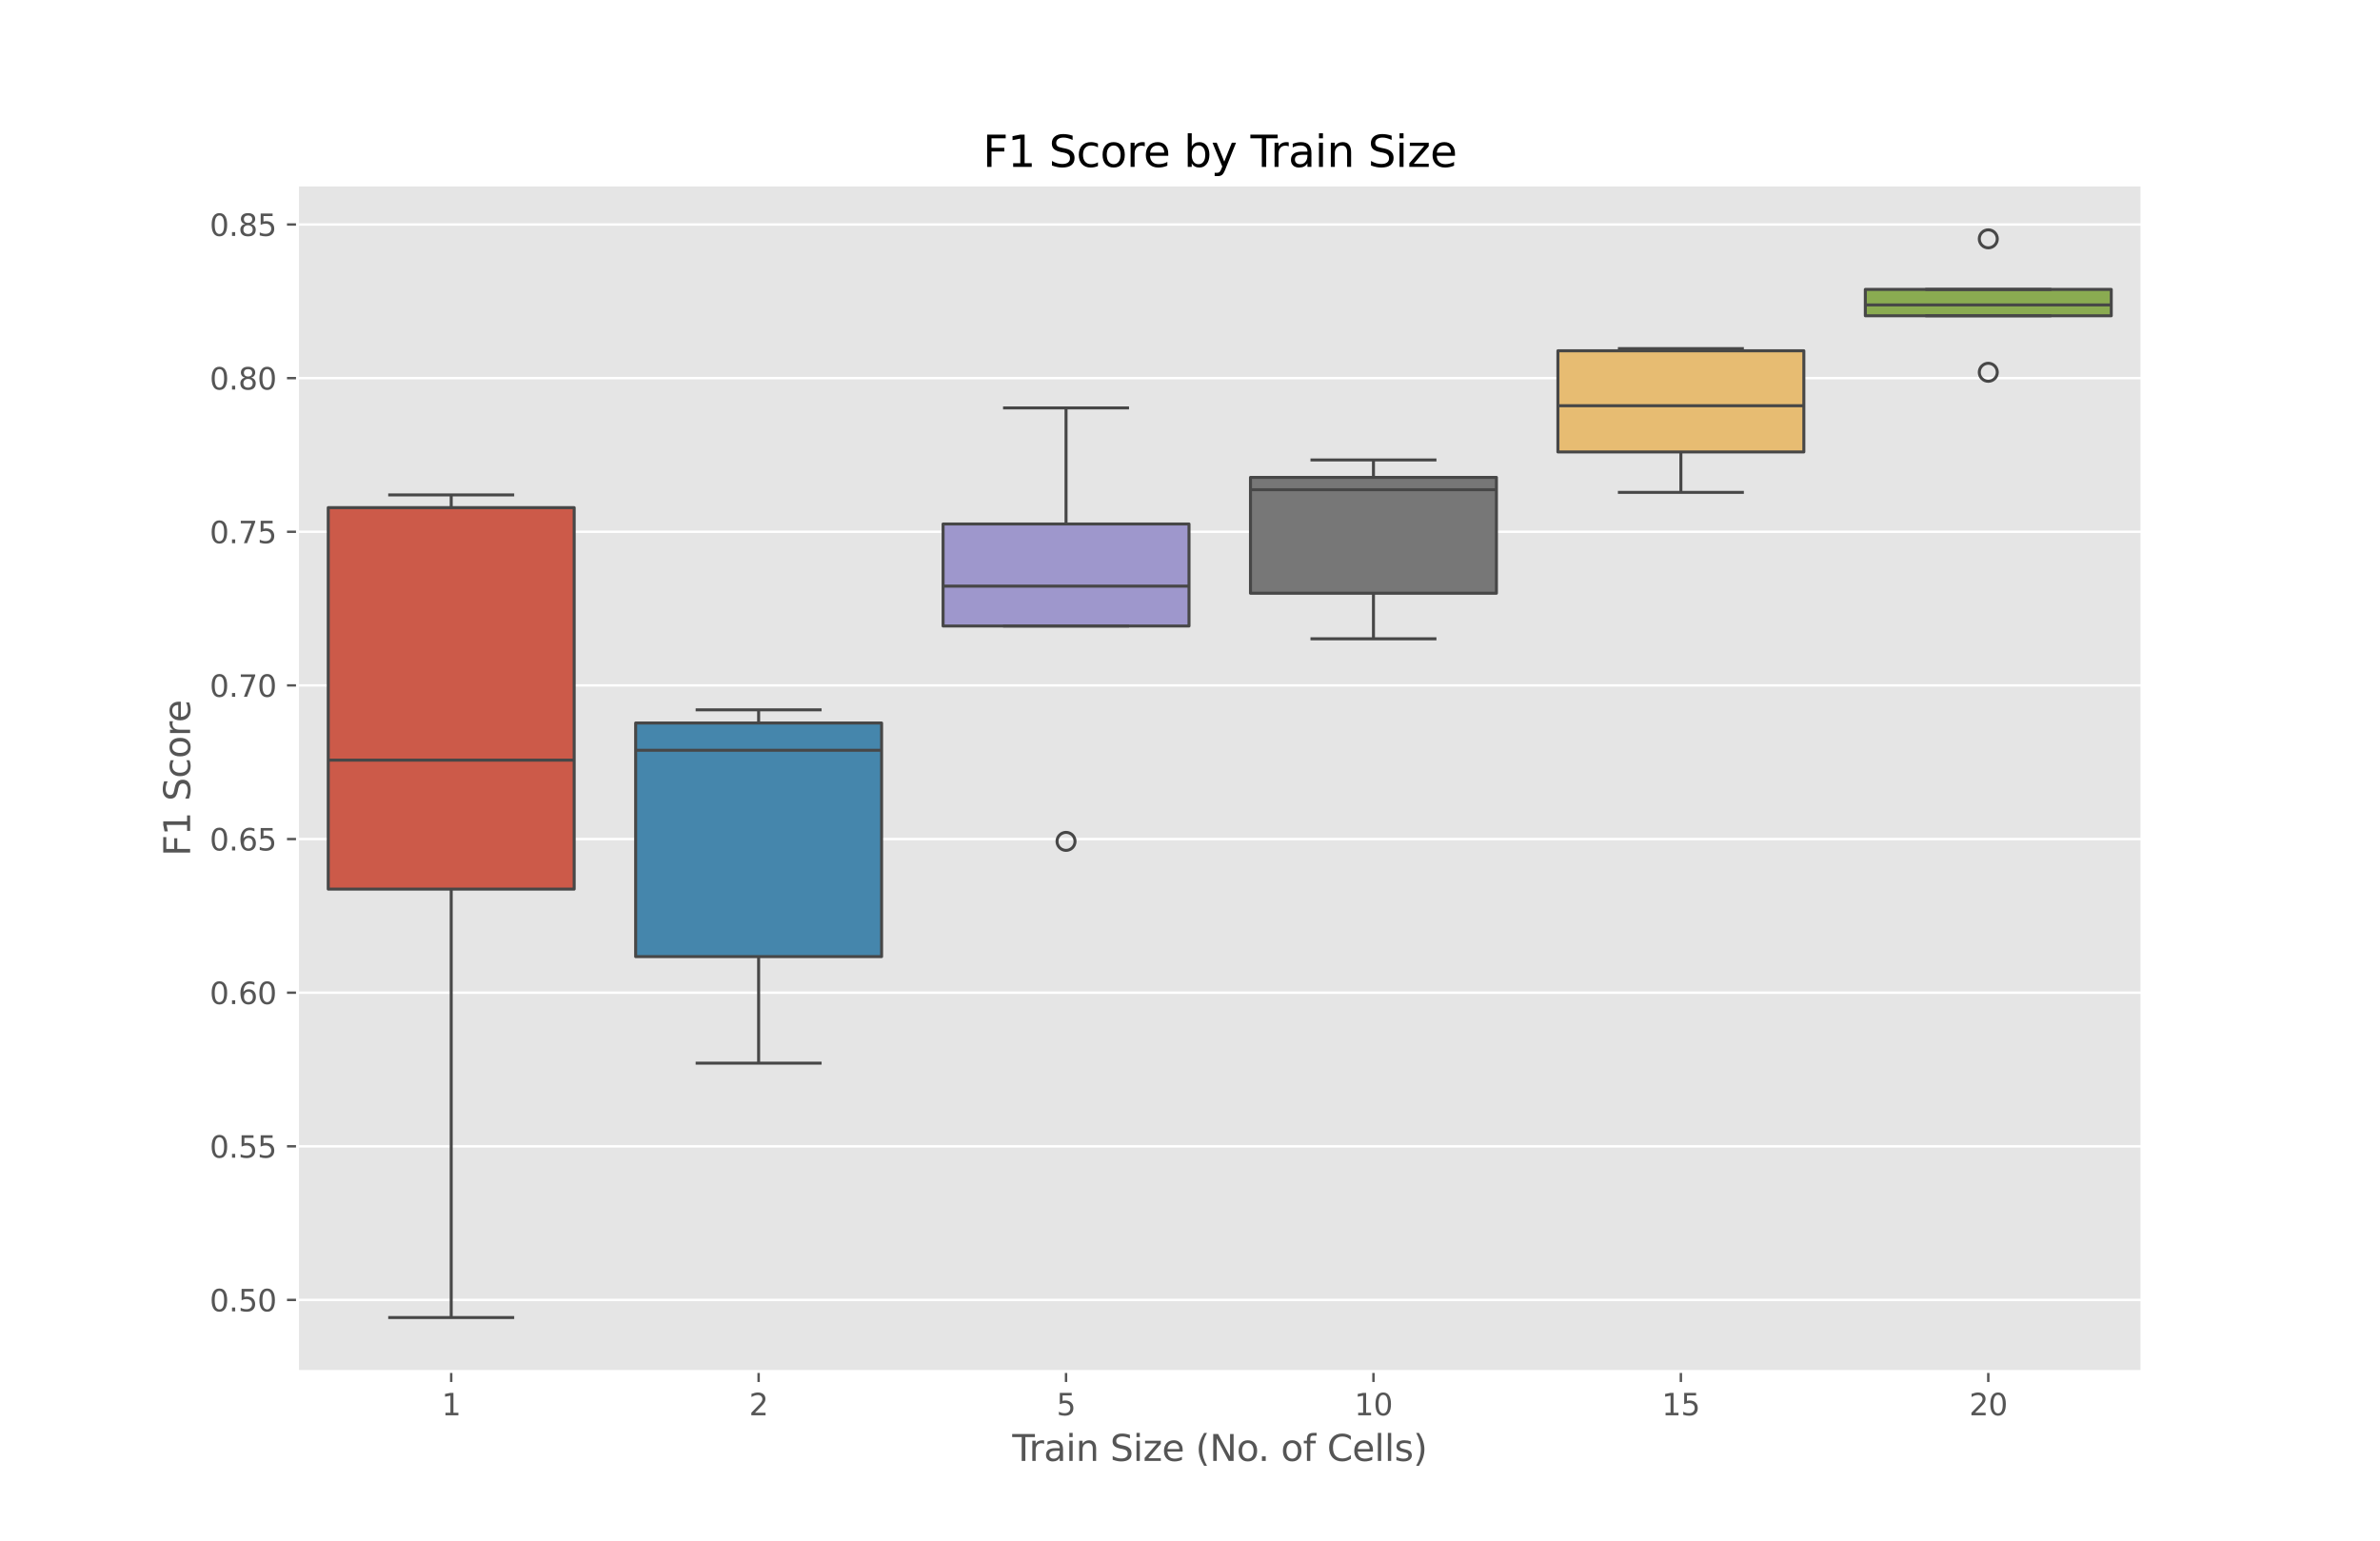 <?xml version="1.0" encoding="utf-8" standalone="no"?>
<!DOCTYPE svg PUBLIC "-//W3C//DTD SVG 1.1//EN"
  "http://www.w3.org/Graphics/SVG/1.1/DTD/svg11.dtd">
<svg xmlns:xlink="http://www.w3.org/1999/xlink" width="792.72pt" height="513.36pt" viewBox="0 0 792.72 513.36" xmlns="http://www.w3.org/2000/svg" version="1.1">
 <defs>
  <style type="text/css">*{stroke-linejoin: round; stroke-linecap: butt}</style>
 </defs>
 <g id="figure_1">
  <g id="patch_1">
   <path d="M 0 513.36 
L 792.72 513.36 
L 792.72 0 
L 0 0 
z
" style="fill: #ffffff"/>
  </g>
  <g id="axes_1">
   <g id="patch_2">
    <path d="M 99.09 456.89 
L 713.448 456.89 
L 713.448 61.603 
L 99.09 61.603 
z
" style="fill: #e5e5e5"/>
   </g>
   <g id="matplotlib.axis_1">
    <g id="xtick_1">
     <g id="line2d_1">
      <defs>
       <path id="m10131adc31" d="M 0 0 
L 0 3.5 
" style="stroke: #555555; stroke-width: 0.8"/>
      </defs>
      <g>
       <use xlink:href="#m10131adc31" x="150.286" y="456.89" style="fill: #555555; stroke: #555555; stroke-width: 0.8"/>
      </g>
     </g>
     <g id="text_1">
      <!-- 1 -->
      <g style="fill: #555555" transform="translate(147.105 471.489) scale(0.1 -0.1)">
       <defs>
        <path id="DejaVuSans-31" d="M 794 531 
L 1825 531 
L 1825 4091 
L 703 3866 
L 703 4441 
L 1819 4666 
L 2450 4666 
L 2450 531 
L 3481 531 
L 3481 0 
L 794 0 
L 794 531 
z
" transform="scale(0.016)"/>
       </defs>
       <use xlink:href="#DejaVuSans-31"/>
      </g>
     </g>
    </g>
    <g id="xtick_2">
     <g id="line2d_2">
      <g>
       <use xlink:href="#m10131adc31" x="252.679" y="456.89" style="fill: #555555; stroke: #555555; stroke-width: 0.8"/>
      </g>
     </g>
     <g id="text_2">
      <!-- 2 -->
      <g style="fill: #555555" transform="translate(249.498 471.489) scale(0.1 -0.1)">
       <defs>
        <path id="DejaVuSans-32" d="M 1228 531 
L 3431 531 
L 3431 0 
L 469 0 
L 469 531 
Q 828 903 1448 1529 
Q 2069 2156 2228 2338 
Q 2531 2678 2651 2914 
Q 2772 3150 2772 3378 
Q 2772 3750 2511 3984 
Q 2250 4219 1831 4219 
Q 1534 4219 1204 4116 
Q 875 4013 500 3803 
L 500 4441 
Q 881 4594 1212 4672 
Q 1544 4750 1819 4750 
Q 2544 4750 2975 4387 
Q 3406 4025 3406 3419 
Q 3406 3131 3298 2873 
Q 3191 2616 2906 2266 
Q 2828 2175 2409 1742 
Q 1991 1309 1228 531 
z
" transform="scale(0.016)"/>
       </defs>
       <use xlink:href="#DejaVuSans-32"/>
      </g>
     </g>
    </g>
    <g id="xtick_3">
     <g id="line2d_3">
      <g>
       <use xlink:href="#m10131adc31" x="355.072" y="456.89" style="fill: #555555; stroke: #555555; stroke-width: 0.8"/>
      </g>
     </g>
     <g id="text_3">
      <!-- 5 -->
      <g style="fill: #555555" transform="translate(351.891 471.489) scale(0.1 -0.1)">
       <defs>
        <path id="DejaVuSans-35" d="M 691 4666 
L 3169 4666 
L 3169 4134 
L 1269 4134 
L 1269 2991 
Q 1406 3038 1543 3061 
Q 1681 3084 1819 3084 
Q 2600 3084 3056 2656 
Q 3513 2228 3513 1497 
Q 3513 744 3044 326 
Q 2575 -91 1722 -91 
Q 1428 -91 1123 -41 
Q 819 9 494 109 
L 494 744 
Q 775 591 1075 516 
Q 1375 441 1709 441 
Q 2250 441 2565 725 
Q 2881 1009 2881 1497 
Q 2881 1984 2565 2268 
Q 2250 2553 1709 2553 
Q 1456 2553 1204 2497 
Q 953 2441 691 2322 
L 691 4666 
z
" transform="scale(0.016)"/>
       </defs>
       <use xlink:href="#DejaVuSans-35"/>
      </g>
     </g>
    </g>
    <g id="xtick_4">
     <g id="line2d_4">
      <g>
       <use xlink:href="#m10131adc31" x="457.466" y="456.89" style="fill: #555555; stroke: #555555; stroke-width: 0.8"/>
      </g>
     </g>
     <g id="text_4">
      <!-- 10 -->
      <g style="fill: #555555" transform="translate(451.103 471.489) scale(0.1 -0.1)">
       <defs>
        <path id="DejaVuSans-30" d="M 2034 4250 
Q 1547 4250 1301 3770 
Q 1056 3291 1056 2328 
Q 1056 1369 1301 889 
Q 1547 409 2034 409 
Q 2525 409 2770 889 
Q 3016 1369 3016 2328 
Q 3016 3291 2770 3770 
Q 2525 4250 2034 4250 
z
M 2034 4750 
Q 2819 4750 3233 4129 
Q 3647 3509 3647 2328 
Q 3647 1150 3233 529 
Q 2819 -91 2034 -91 
Q 1250 -91 836 529 
Q 422 1150 422 2328 
Q 422 3509 836 4129 
Q 1250 4750 2034 4750 
z
" transform="scale(0.016)"/>
       </defs>
       <use xlink:href="#DejaVuSans-31"/>
       <use xlink:href="#DejaVuSans-30" x="63.623"/>
      </g>
     </g>
    </g>
    <g id="xtick_5">
     <g id="line2d_5">
      <g>
       <use xlink:href="#m10131adc31" x="559.859" y="456.89" style="fill: #555555; stroke: #555555; stroke-width: 0.8"/>
      </g>
     </g>
     <g id="text_5">
      <!-- 15 -->
      <g style="fill: #555555" transform="translate(553.496 471.489) scale(0.1 -0.1)">
       <use xlink:href="#DejaVuSans-31"/>
       <use xlink:href="#DejaVuSans-35" x="63.623"/>
      </g>
     </g>
    </g>
    <g id="xtick_6">
     <g id="line2d_6">
      <g>
       <use xlink:href="#m10131adc31" x="662.251" y="456.89" style="fill: #555555; stroke: #555555; stroke-width: 0.8"/>
      </g>
     </g>
     <g id="text_6">
      <!-- 20 -->
      <g style="fill: #555555" transform="translate(655.889 471.489) scale(0.1 -0.1)">
       <use xlink:href="#DejaVuSans-32"/>
       <use xlink:href="#DejaVuSans-30" x="63.623"/>
      </g>
     </g>
    </g>
    <g id="text_7">
     <!-- Train Size (No. of Cells) -->
     <g style="fill: #555555" transform="translate(337.164 486.687) scale(0.12 -0.12)">
      <defs>
       <path id="DejaVuSans-54" d="M -19 4666 
L 3928 4666 
L 3928 4134 
L 2272 4134 
L 2272 0 
L 1638 0 
L 1638 4134 
L -19 4134 
L -19 4666 
z
" transform="scale(0.016)"/>
       <path id="DejaVuSans-72" d="M 2631 2963 
Q 2534 3019 2420 3045 
Q 2306 3072 2169 3072 
Q 1681 3072 1420 2755 
Q 1159 2438 1159 1844 
L 1159 0 
L 581 0 
L 581 3500 
L 1159 3500 
L 1159 2956 
Q 1341 3275 1631 3429 
Q 1922 3584 2338 3584 
Q 2397 3584 2469 3576 
Q 2541 3569 2628 3553 
L 2631 2963 
z
" transform="scale(0.016)"/>
       <path id="DejaVuSans-61" d="M 2194 1759 
Q 1497 1759 1228 1600 
Q 959 1441 959 1056 
Q 959 750 1161 570 
Q 1363 391 1709 391 
Q 2188 391 2477 730 
Q 2766 1069 2766 1631 
L 2766 1759 
L 2194 1759 
z
M 3341 1997 
L 3341 0 
L 2766 0 
L 2766 531 
Q 2569 213 2275 61 
Q 1981 -91 1556 -91 
Q 1019 -91 701 211 
Q 384 513 384 1019 
Q 384 1609 779 1909 
Q 1175 2209 1959 2209 
L 2766 2209 
L 2766 2266 
Q 2766 2663 2505 2880 
Q 2244 3097 1772 3097 
Q 1472 3097 1187 3025 
Q 903 2953 641 2809 
L 641 3341 
Q 956 3463 1253 3523 
Q 1550 3584 1831 3584 
Q 2591 3584 2966 3190 
Q 3341 2797 3341 1997 
z
" transform="scale(0.016)"/>
       <path id="DejaVuSans-69" d="M 603 3500 
L 1178 3500 
L 1178 0 
L 603 0 
L 603 3500 
z
M 603 4863 
L 1178 4863 
L 1178 4134 
L 603 4134 
L 603 4863 
z
" transform="scale(0.016)"/>
       <path id="DejaVuSans-6e" d="M 3513 2113 
L 3513 0 
L 2938 0 
L 2938 2094 
Q 2938 2591 2744 2837 
Q 2550 3084 2163 3084 
Q 1697 3084 1428 2787 
Q 1159 2491 1159 1978 
L 1159 0 
L 581 0 
L 581 3500 
L 1159 3500 
L 1159 2956 
Q 1366 3272 1645 3428 
Q 1925 3584 2291 3584 
Q 2894 3584 3203 3211 
Q 3513 2838 3513 2113 
z
" transform="scale(0.016)"/>
       <path id="DejaVuSans-20" transform="scale(0.016)"/>
       <path id="DejaVuSans-53" d="M 3425 4513 
L 3425 3897 
Q 3066 4069 2747 4153 
Q 2428 4238 2131 4238 
Q 1616 4238 1336 4038 
Q 1056 3838 1056 3469 
Q 1056 3159 1242 3001 
Q 1428 2844 1947 2747 
L 2328 2669 
Q 3034 2534 3370 2195 
Q 3706 1856 3706 1288 
Q 3706 609 3251 259 
Q 2797 -91 1919 -91 
Q 1588 -91 1214 -16 
Q 841 59 441 206 
L 441 856 
Q 825 641 1194 531 
Q 1563 422 1919 422 
Q 2459 422 2753 634 
Q 3047 847 3047 1241 
Q 3047 1584 2836 1778 
Q 2625 1972 2144 2069 
L 1759 2144 
Q 1053 2284 737 2584 
Q 422 2884 422 3419 
Q 422 4038 858 4394 
Q 1294 4750 2059 4750 
Q 2388 4750 2728 4690 
Q 3069 4631 3425 4513 
z
" transform="scale(0.016)"/>
       <path id="DejaVuSans-7a" d="M 353 3500 
L 3084 3500 
L 3084 2975 
L 922 459 
L 3084 459 
L 3084 0 
L 275 0 
L 275 525 
L 2438 3041 
L 353 3041 
L 353 3500 
z
" transform="scale(0.016)"/>
       <path id="DejaVuSans-65" d="M 3597 1894 
L 3597 1613 
L 953 1613 
Q 991 1019 1311 708 
Q 1631 397 2203 397 
Q 2534 397 2845 478 
Q 3156 559 3463 722 
L 3463 178 
Q 3153 47 2828 -22 
Q 2503 -91 2169 -91 
Q 1331 -91 842 396 
Q 353 884 353 1716 
Q 353 2575 817 3079 
Q 1281 3584 2069 3584 
Q 2775 3584 3186 3129 
Q 3597 2675 3597 1894 
z
M 3022 2063 
Q 3016 2534 2758 2815 
Q 2500 3097 2075 3097 
Q 1594 3097 1305 2825 
Q 1016 2553 972 2059 
L 3022 2063 
z
" transform="scale(0.016)"/>
       <path id="DejaVuSans-28" d="M 1984 4856 
Q 1566 4138 1362 3434 
Q 1159 2731 1159 2009 
Q 1159 1288 1364 580 
Q 1569 -128 1984 -844 
L 1484 -844 
Q 1016 -109 783 600 
Q 550 1309 550 2009 
Q 550 2706 781 3412 
Q 1013 4119 1484 4856 
L 1984 4856 
z
" transform="scale(0.016)"/>
       <path id="DejaVuSans-4e" d="M 628 4666 
L 1478 4666 
L 3547 763 
L 3547 4666 
L 4159 4666 
L 4159 0 
L 3309 0 
L 1241 3903 
L 1241 0 
L 628 0 
L 628 4666 
z
" transform="scale(0.016)"/>
       <path id="DejaVuSans-6f" d="M 1959 3097 
Q 1497 3097 1228 2736 
Q 959 2375 959 1747 
Q 959 1119 1226 758 
Q 1494 397 1959 397 
Q 2419 397 2687 759 
Q 2956 1122 2956 1747 
Q 2956 2369 2687 2733 
Q 2419 3097 1959 3097 
z
M 1959 3584 
Q 2709 3584 3137 3096 
Q 3566 2609 3566 1747 
Q 3566 888 3137 398 
Q 2709 -91 1959 -91 
Q 1206 -91 779 398 
Q 353 888 353 1747 
Q 353 2609 779 3096 
Q 1206 3584 1959 3584 
z
" transform="scale(0.016)"/>
       <path id="DejaVuSans-2e" d="M 684 794 
L 1344 794 
L 1344 0 
L 684 0 
L 684 794 
z
" transform="scale(0.016)"/>
       <path id="DejaVuSans-66" d="M 2375 4863 
L 2375 4384 
L 1825 4384 
Q 1516 4384 1395 4259 
Q 1275 4134 1275 3809 
L 1275 3500 
L 2222 3500 
L 2222 3053 
L 1275 3053 
L 1275 0 
L 697 0 
L 697 3053 
L 147 3053 
L 147 3500 
L 697 3500 
L 697 3744 
Q 697 4328 969 4595 
Q 1241 4863 1831 4863 
L 2375 4863 
z
" transform="scale(0.016)"/>
       <path id="DejaVuSans-43" d="M 4122 4306 
L 4122 3641 
Q 3803 3938 3442 4084 
Q 3081 4231 2675 4231 
Q 1875 4231 1450 3742 
Q 1025 3253 1025 2328 
Q 1025 1406 1450 917 
Q 1875 428 2675 428 
Q 3081 428 3442 575 
Q 3803 722 4122 1019 
L 4122 359 
Q 3791 134 3420 21 
Q 3050 -91 2638 -91 
Q 1578 -91 968 557 
Q 359 1206 359 2328 
Q 359 3453 968 4101 
Q 1578 4750 2638 4750 
Q 3056 4750 3426 4639 
Q 3797 4528 4122 4306 
z
" transform="scale(0.016)"/>
       <path id="DejaVuSans-6c" d="M 603 4863 
L 1178 4863 
L 1178 0 
L 603 0 
L 603 4863 
z
" transform="scale(0.016)"/>
       <path id="DejaVuSans-73" d="M 2834 3397 
L 2834 2853 
Q 2591 2978 2328 3040 
Q 2066 3103 1784 3103 
Q 1356 3103 1142 2972 
Q 928 2841 928 2578 
Q 928 2378 1081 2264 
Q 1234 2150 1697 2047 
L 1894 2003 
Q 2506 1872 2764 1633 
Q 3022 1394 3022 966 
Q 3022 478 2636 193 
Q 2250 -91 1575 -91 
Q 1294 -91 989 -36 
Q 684 19 347 128 
L 347 722 
Q 666 556 975 473 
Q 1284 391 1588 391 
Q 1994 391 2212 530 
Q 2431 669 2431 922 
Q 2431 1156 2273 1281 
Q 2116 1406 1581 1522 
L 1381 1569 
Q 847 1681 609 1914 
Q 372 2147 372 2553 
Q 372 3047 722 3315 
Q 1072 3584 1716 3584 
Q 2034 3584 2315 3537 
Q 2597 3491 2834 3397 
z
" transform="scale(0.016)"/>
       <path id="DejaVuSans-29" d="M 513 4856 
L 1013 4856 
Q 1481 4119 1714 3412 
Q 1947 2706 1947 2009 
Q 1947 1309 1714 600 
Q 1481 -109 1013 -844 
L 513 -844 
Q 928 -128 1133 580 
Q 1338 1288 1338 2009 
Q 1338 2731 1133 3434 
Q 928 4138 513 4856 
z
" transform="scale(0.016)"/>
      </defs>
      <use xlink:href="#DejaVuSans-54"/>
      <use xlink:href="#DejaVuSans-72" x="46.334"/>
      <use xlink:href="#DejaVuSans-61" x="87.447"/>
      <use xlink:href="#DejaVuSans-69" x="148.727"/>
      <use xlink:href="#DejaVuSans-6e" x="176.51"/>
      <use xlink:href="#DejaVuSans-20" x="239.889"/>
      <use xlink:href="#DejaVuSans-53" x="271.676"/>
      <use xlink:href="#DejaVuSans-69" x="335.152"/>
      <use xlink:href="#DejaVuSans-7a" x="362.936"/>
      <use xlink:href="#DejaVuSans-65" x="415.426"/>
      <use xlink:href="#DejaVuSans-20" x="476.949"/>
      <use xlink:href="#DejaVuSans-28" x="508.736"/>
      <use xlink:href="#DejaVuSans-4e" x="547.75"/>
      <use xlink:href="#DejaVuSans-6f" x="622.555"/>
      <use xlink:href="#DejaVuSans-2e" x="681.986"/>
      <use xlink:href="#DejaVuSans-20" x="713.773"/>
      <use xlink:href="#DejaVuSans-6f" x="745.561"/>
      <use xlink:href="#DejaVuSans-66" x="806.742"/>
      <use xlink:href="#DejaVuSans-20" x="841.947"/>
      <use xlink:href="#DejaVuSans-43" x="873.734"/>
      <use xlink:href="#DejaVuSans-65" x="943.559"/>
      <use xlink:href="#DejaVuSans-6c" x="1005.082"/>
      <use xlink:href="#DejaVuSans-6c" x="1032.865"/>
      <use xlink:href="#DejaVuSans-73" x="1060.648"/>
      <use xlink:href="#DejaVuSans-29" x="1112.748"/>
     </g>
    </g>
   </g>
   <g id="matplotlib.axis_2">
    <g id="ytick_1">
     <g id="line2d_7">
      <path d="M 99.09 433.054 
L 713.448 433.054 
" clip-path="url(#pf75fd36580)" style="fill: none; stroke: #ffffff; stroke-width: 0.8; stroke-linecap: square"/>
     </g>
     <g id="line2d_8">
      <defs>
       <path id="m8585eec91d" d="M 0 0 
L -3.5 0 
" style="stroke: #555555; stroke-width: 0.8"/>
      </defs>
      <g>
       <use xlink:href="#m8585eec91d" x="99.09" y="433.054" style="fill: #555555; stroke: #555555; stroke-width: 0.8"/>
      </g>
     </g>
     <g id="text_8">
      <!-- 0.50 -->
      <g style="fill: #555555" transform="translate(69.824 436.853) scale(0.1 -0.1)">
       <use xlink:href="#DejaVuSans-30"/>
       <use xlink:href="#DejaVuSans-2e" x="63.623"/>
       <use xlink:href="#DejaVuSans-35" x="95.41"/>
       <use xlink:href="#DejaVuSans-30" x="159.033"/>
      </g>
     </g>
    </g>
    <g id="ytick_2">
     <g id="line2d_9">
      <path d="M 99.09 381.875 
L 713.448 381.875 
" clip-path="url(#pf75fd36580)" style="fill: none; stroke: #ffffff; stroke-width: 0.8; stroke-linecap: square"/>
     </g>
     <g id="line2d_10">
      <g>
       <use xlink:href="#m8585eec91d" x="99.09" y="381.875" style="fill: #555555; stroke: #555555; stroke-width: 0.8"/>
      </g>
     </g>
     <g id="text_9">
      <!-- 0.55 -->
      <g style="fill: #555555" transform="translate(69.824 385.674) scale(0.1 -0.1)">
       <use xlink:href="#DejaVuSans-30"/>
       <use xlink:href="#DejaVuSans-2e" x="63.623"/>
       <use xlink:href="#DejaVuSans-35" x="95.41"/>
       <use xlink:href="#DejaVuSans-35" x="159.033"/>
      </g>
     </g>
    </g>
    <g id="ytick_3">
     <g id="line2d_11">
      <path d="M 99.09 330.695 
L 713.448 330.695 
" clip-path="url(#pf75fd36580)" style="fill: none; stroke: #ffffff; stroke-width: 0.8; stroke-linecap: square"/>
     </g>
     <g id="line2d_12">
      <g>
       <use xlink:href="#m8585eec91d" x="99.09" y="330.695" style="fill: #555555; stroke: #555555; stroke-width: 0.8"/>
      </g>
     </g>
     <g id="text_10">
      <!-- 0.60 -->
      <g style="fill: #555555" transform="translate(69.824 334.494) scale(0.1 -0.1)">
       <defs>
        <path id="DejaVuSans-36" d="M 2113 2584 
Q 1688 2584 1439 2293 
Q 1191 2003 1191 1497 
Q 1191 994 1439 701 
Q 1688 409 2113 409 
Q 2538 409 2786 701 
Q 3034 994 3034 1497 
Q 3034 2003 2786 2293 
Q 2538 2584 2113 2584 
z
M 3366 4563 
L 3366 3988 
Q 3128 4100 2886 4159 
Q 2644 4219 2406 4219 
Q 1781 4219 1451 3797 
Q 1122 3375 1075 2522 
Q 1259 2794 1537 2939 
Q 1816 3084 2150 3084 
Q 2853 3084 3261 2657 
Q 3669 2231 3669 1497 
Q 3669 778 3244 343 
Q 2819 -91 2113 -91 
Q 1303 -91 875 529 
Q 447 1150 447 2328 
Q 447 3434 972 4092 
Q 1497 4750 2381 4750 
Q 2619 4750 2861 4703 
Q 3103 4656 3366 4563 
z
" transform="scale(0.016)"/>
       </defs>
       <use xlink:href="#DejaVuSans-30"/>
       <use xlink:href="#DejaVuSans-2e" x="63.623"/>
       <use xlink:href="#DejaVuSans-36" x="95.41"/>
       <use xlink:href="#DejaVuSans-30" x="159.033"/>
      </g>
     </g>
    </g>
    <g id="ytick_4">
     <g id="line2d_13">
      <path d="M 99.09 279.516 
L 713.448 279.516 
" clip-path="url(#pf75fd36580)" style="fill: none; stroke: #ffffff; stroke-width: 0.8; stroke-linecap: square"/>
     </g>
     <g id="line2d_14">
      <g>
       <use xlink:href="#m8585eec91d" x="99.09" y="279.516" style="fill: #555555; stroke: #555555; stroke-width: 0.8"/>
      </g>
     </g>
     <g id="text_11">
      <!-- 0.65 -->
      <g style="fill: #555555" transform="translate(69.824 283.315) scale(0.1 -0.1)">
       <use xlink:href="#DejaVuSans-30"/>
       <use xlink:href="#DejaVuSans-2e" x="63.623"/>
       <use xlink:href="#DejaVuSans-36" x="95.41"/>
       <use xlink:href="#DejaVuSans-35" x="159.033"/>
      </g>
     </g>
    </g>
    <g id="ytick_5">
     <g id="line2d_15">
      <path d="M 99.09 228.336 
L 713.448 228.336 
" clip-path="url(#pf75fd36580)" style="fill: none; stroke: #ffffff; stroke-width: 0.8; stroke-linecap: square"/>
     </g>
     <g id="line2d_16">
      <g>
       <use xlink:href="#m8585eec91d" x="99.09" y="228.336" style="fill: #555555; stroke: #555555; stroke-width: 0.8"/>
      </g>
     </g>
     <g id="text_12">
      <!-- 0.70 -->
      <g style="fill: #555555" transform="translate(69.824 232.135) scale(0.1 -0.1)">
       <defs>
        <path id="DejaVuSans-37" d="M 525 4666 
L 3525 4666 
L 3525 4397 
L 1831 0 
L 1172 0 
L 2766 4134 
L 525 4134 
L 525 4666 
z
" transform="scale(0.016)"/>
       </defs>
       <use xlink:href="#DejaVuSans-30"/>
       <use xlink:href="#DejaVuSans-2e" x="63.623"/>
       <use xlink:href="#DejaVuSans-37" x="95.41"/>
       <use xlink:href="#DejaVuSans-30" x="159.033"/>
      </g>
     </g>
    </g>
    <g id="ytick_6">
     <g id="line2d_17">
      <path d="M 99.09 177.156 
L 713.448 177.156 
" clip-path="url(#pf75fd36580)" style="fill: none; stroke: #ffffff; stroke-width: 0.8; stroke-linecap: square"/>
     </g>
     <g id="line2d_18">
      <g>
       <use xlink:href="#m8585eec91d" x="99.09" y="177.156" style="fill: #555555; stroke: #555555; stroke-width: 0.8"/>
      </g>
     </g>
     <g id="text_13">
      <!-- 0.75 -->
      <g style="fill: #555555" transform="translate(69.824 180.956) scale(0.1 -0.1)">
       <use xlink:href="#DejaVuSans-30"/>
       <use xlink:href="#DejaVuSans-2e" x="63.623"/>
       <use xlink:href="#DejaVuSans-37" x="95.41"/>
       <use xlink:href="#DejaVuSans-35" x="159.033"/>
      </g>
     </g>
    </g>
    <g id="ytick_7">
     <g id="line2d_19">
      <path d="M 99.09 125.977 
L 713.448 125.977 
" clip-path="url(#pf75fd36580)" style="fill: none; stroke: #ffffff; stroke-width: 0.8; stroke-linecap: square"/>
     </g>
     <g id="line2d_20">
      <g>
       <use xlink:href="#m8585eec91d" x="99.09" y="125.977" style="fill: #555555; stroke: #555555; stroke-width: 0.8"/>
      </g>
     </g>
     <g id="text_14">
      <!-- 0.80 -->
      <g style="fill: #555555" transform="translate(69.824 129.776) scale(0.1 -0.1)">
       <defs>
        <path id="DejaVuSans-38" d="M 2034 2216 
Q 1584 2216 1326 1975 
Q 1069 1734 1069 1313 
Q 1069 891 1326 650 
Q 1584 409 2034 409 
Q 2484 409 2743 651 
Q 3003 894 3003 1313 
Q 3003 1734 2745 1975 
Q 2488 2216 2034 2216 
z
M 1403 2484 
Q 997 2584 770 2862 
Q 544 3141 544 3541 
Q 544 4100 942 4425 
Q 1341 4750 2034 4750 
Q 2731 4750 3128 4425 
Q 3525 4100 3525 3541 
Q 3525 3141 3298 2862 
Q 3072 2584 2669 2484 
Q 3125 2378 3379 2068 
Q 3634 1759 3634 1313 
Q 3634 634 3220 271 
Q 2806 -91 2034 -91 
Q 1263 -91 848 271 
Q 434 634 434 1313 
Q 434 1759 690 2068 
Q 947 2378 1403 2484 
z
M 1172 3481 
Q 1172 3119 1398 2916 
Q 1625 2713 2034 2713 
Q 2441 2713 2670 2916 
Q 2900 3119 2900 3481 
Q 2900 3844 2670 4047 
Q 2441 4250 2034 4250 
Q 1625 4250 1398 4047 
Q 1172 3844 1172 3481 
z
" transform="scale(0.016)"/>
       </defs>
       <use xlink:href="#DejaVuSans-30"/>
       <use xlink:href="#DejaVuSans-2e" x="63.623"/>
       <use xlink:href="#DejaVuSans-38" x="95.41"/>
       <use xlink:href="#DejaVuSans-30" x="159.033"/>
      </g>
     </g>
    </g>
    <g id="ytick_8">
     <g id="line2d_21">
      <path d="M 99.09 74.797 
L 713.448 74.797 
" clip-path="url(#pf75fd36580)" style="fill: none; stroke: #ffffff; stroke-width: 0.8; stroke-linecap: square"/>
     </g>
     <g id="line2d_22">
      <g>
       <use xlink:href="#m8585eec91d" x="99.09" y="74.797" style="fill: #555555; stroke: #555555; stroke-width: 0.8"/>
      </g>
     </g>
     <g id="text_15">
      <!-- 0.85 -->
      <g style="fill: #555555" transform="translate(69.824 78.596) scale(0.1 -0.1)">
       <use xlink:href="#DejaVuSans-30"/>
       <use xlink:href="#DejaVuSans-2e" x="63.623"/>
       <use xlink:href="#DejaVuSans-38" x="95.41"/>
       <use xlink:href="#DejaVuSans-35" x="159.033"/>
      </g>
     </g>
    </g>
    <g id="text_16">
     <!-- F1 Score -->
     <g style="fill: #555555" transform="translate(63.329 285.225) rotate(-90) scale(0.12 -0.12)">
      <defs>
       <path id="DejaVuSans-46" d="M 628 4666 
L 3309 4666 
L 3309 4134 
L 1259 4134 
L 1259 2759 
L 3109 2759 
L 3109 2228 
L 1259 2228 
L 1259 0 
L 628 0 
L 628 4666 
z
" transform="scale(0.016)"/>
       <path id="DejaVuSans-63" d="M 3122 3366 
L 3122 2828 
Q 2878 2963 2633 3030 
Q 2388 3097 2138 3097 
Q 1578 3097 1268 2742 
Q 959 2388 959 1747 
Q 959 1106 1268 751 
Q 1578 397 2138 397 
Q 2388 397 2633 464 
Q 2878 531 3122 666 
L 3122 134 
Q 2881 22 2623 -34 
Q 2366 -91 2075 -91 
Q 1284 -91 818 406 
Q 353 903 353 1747 
Q 353 2603 823 3093 
Q 1294 3584 2113 3584 
Q 2378 3584 2631 3529 
Q 2884 3475 3122 3366 
z
" transform="scale(0.016)"/>
      </defs>
      <use xlink:href="#DejaVuSans-46"/>
      <use xlink:href="#DejaVuSans-31" x="57.52"/>
      <use xlink:href="#DejaVuSans-20" x="121.143"/>
      <use xlink:href="#DejaVuSans-53" x="152.93"/>
      <use xlink:href="#DejaVuSans-63" x="216.406"/>
      <use xlink:href="#DejaVuSans-6f" x="271.387"/>
      <use xlink:href="#DejaVuSans-72" x="332.568"/>
      <use xlink:href="#DejaVuSans-65" x="371.432"/>
     </g>
    </g>
   </g>
   <g id="patch_3">
    <path d="M 109.329 296.189 
L 191.244 296.189 
L 191.244 169.115 
L 109.329 169.115 
L 109.329 296.189 
z
" clip-path="url(#pf75fd36580)" style="fill: #cc5a49; stroke: #474747; stroke-linejoin: miter"/>
   </g>
   <g id="line2d_23">
    <path d="M 150.286 296.189 
L 150.286 438.923 
" clip-path="url(#pf75fd36580)" style="fill: none; stroke: #474747"/>
   </g>
   <g id="line2d_24">
    <path d="M 150.286 169.115 
L 150.286 164.88 
" clip-path="url(#pf75fd36580)" style="fill: none; stroke: #474747"/>
   </g>
   <g id="line2d_25">
    <path d="M 129.808 438.923 
L 170.765 438.923 
" clip-path="url(#pf75fd36580)" style="fill: none; stroke: #474747; stroke-linecap: square"/>
   </g>
   <g id="line2d_26">
    <path d="M 129.808 164.88 
L 170.765 164.88 
" clip-path="url(#pf75fd36580)" style="fill: none; stroke: #474747; stroke-linecap: square"/>
   </g>
   <g id="line2d_27"/>
   <g id="patch_4">
    <path d="M 211.722 318.682 
L 293.637 318.682 
L 293.637 240.859 
L 211.722 240.859 
L 211.722 318.682 
z
" clip-path="url(#pf75fd36580)" style="fill: #4586ac; stroke: #474747; stroke-linejoin: miter"/>
   </g>
   <g id="line2d_28">
    <path d="M 252.679 318.682 
L 252.679 354.178 
" clip-path="url(#pf75fd36580)" style="fill: none; stroke: #474747"/>
   </g>
   <g id="line2d_29">
    <path d="M 252.679 240.859 
L 252.679 236.474 
" clip-path="url(#pf75fd36580)" style="fill: none; stroke: #474747"/>
   </g>
   <g id="line2d_30">
    <path d="M 232.201 354.178 
L 273.158 354.178 
" clip-path="url(#pf75fd36580)" style="fill: none; stroke: #474747; stroke-linecap: square"/>
   </g>
   <g id="line2d_31">
    <path d="M 232.201 236.474 
L 273.158 236.474 
" clip-path="url(#pf75fd36580)" style="fill: none; stroke: #474747; stroke-linecap: square"/>
   </g>
   <g id="line2d_32"/>
   <g id="patch_5">
    <path d="M 314.115 208.546 
L 396.03 208.546 
L 396.03 174.562 
L 314.115 174.562 
L 314.115 208.546 
z
" clip-path="url(#pf75fd36580)" style="fill: #9e97cc; stroke: #474747; stroke-linejoin: miter"/>
   </g>
   <g id="line2d_33">
    <path d="M 355.072 208.546 
L 355.072 208.546 
" clip-path="url(#pf75fd36580)" style="fill: none; stroke: #474747"/>
   </g>
   <g id="line2d_34">
    <path d="M 355.072 174.562 
L 355.072 135.891 
" clip-path="url(#pf75fd36580)" style="fill: none; stroke: #474747"/>
   </g>
   <g id="line2d_35">
    <path d="M 334.594 208.546 
L 375.551 208.546 
" clip-path="url(#pf75fd36580)" style="fill: none; stroke: #474747; stroke-linecap: square"/>
   </g>
   <g id="line2d_36">
    <path d="M 334.594 135.891 
L 375.551 135.891 
" clip-path="url(#pf75fd36580)" style="fill: none; stroke: #474747; stroke-linecap: square"/>
   </g>
   <g id="line2d_37">
    <defs>
     <path id="mcb13da1612" d="M 0 3 
C 0.796 3 1.559 2.684 2.121 2.121 
C 2.684 1.559 3 0.796 3 0 
C 3 -0.796 2.684 -1.559 2.121 -2.121 
C 1.559 -2.684 0.796 -3 0 -3 
C -0.796 -3 -1.559 -2.684 -2.121 -2.121 
C -2.684 -1.559 -3 -0.796 -3 0 
C -3 0.796 -2.684 1.559 -2.121 2.121 
C -1.559 2.684 -0.796 3 0 3 
z
" style="stroke: #474747"/>
    </defs>
    <g clip-path="url(#pf75fd36580)">
     <use xlink:href="#mcb13da1612" x="355.072" y="280.292" style="fill-opacity: 0; stroke: #474747"/>
    </g>
   </g>
   <g id="patch_6">
    <path d="M 416.508 197.63 
L 498.423 197.63 
L 498.423 159.034 
L 416.508 159.034 
L 416.508 197.63 
z
" clip-path="url(#pf75fd36580)" style="fill: #777777; stroke: #474747; stroke-linejoin: miter"/>
   </g>
   <g id="line2d_38">
    <path d="M 457.466 197.63 
L 457.466 212.808 
" clip-path="url(#pf75fd36580)" style="fill: none; stroke: #474747"/>
   </g>
   <g id="line2d_39">
    <path d="M 457.466 159.034 
L 457.466 153.228 
" clip-path="url(#pf75fd36580)" style="fill: none; stroke: #474747"/>
   </g>
   <g id="line2d_40">
    <path d="M 436.987 212.808 
L 477.944 212.808 
" clip-path="url(#pf75fd36580)" style="fill: none; stroke: #474747; stroke-linecap: square"/>
   </g>
   <g id="line2d_41">
    <path d="M 436.987 153.228 
L 477.944 153.228 
" clip-path="url(#pf75fd36580)" style="fill: none; stroke: #474747; stroke-linecap: square"/>
   </g>
   <g id="line2d_42"/>
   <g id="patch_7">
    <path d="M 518.901 150.563 
L 600.816 150.563 
L 600.816 116.861 
L 518.901 116.861 
L 518.901 150.563 
z
" clip-path="url(#pf75fd36580)" style="fill: #e7bc72; stroke: #474747; stroke-linejoin: miter"/>
   </g>
   <g id="line2d_43">
    <path d="M 559.859 150.563 
L 559.859 164.031 
" clip-path="url(#pf75fd36580)" style="fill: none; stroke: #474747"/>
   </g>
   <g id="line2d_44">
    <path d="M 559.859 116.861 
L 559.859 116.128 
" clip-path="url(#pf75fd36580)" style="fill: none; stroke: #474747"/>
   </g>
   <g id="line2d_45">
    <path d="M 539.38 164.031 
L 580.337 164.031 
" clip-path="url(#pf75fd36580)" style="fill: none; stroke: #474747; stroke-linecap: square"/>
   </g>
   <g id="line2d_46">
    <path d="M 539.38 116.128 
L 580.337 116.128 
" clip-path="url(#pf75fd36580)" style="fill: none; stroke: #474747; stroke-linecap: square"/>
   </g>
   <g id="line2d_47"/>
   <g id="patch_8">
    <path d="M 621.294 105.196 
L 703.209 105.196 
L 703.209 96.417 
L 621.294 96.417 
L 621.294 105.196 
z
" clip-path="url(#pf75fd36580)" style="fill: #8aab51; stroke: #474747; stroke-linejoin: miter"/>
   </g>
   <g id="line2d_48">
    <path d="M 662.251 105.196 
L 662.251 105.196 
" clip-path="url(#pf75fd36580)" style="fill: none; stroke: #474747"/>
   </g>
   <g id="line2d_49">
    <path d="M 662.251 96.417 
L 662.251 96.417 
" clip-path="url(#pf75fd36580)" style="fill: none; stroke: #474747"/>
   </g>
   <g id="line2d_50">
    <path d="M 641.773 105.196 
L 682.73 105.196 
" clip-path="url(#pf75fd36580)" style="fill: none; stroke: #474747; stroke-linecap: square"/>
   </g>
   <g id="line2d_51">
    <path d="M 641.773 96.417 
L 682.73 96.417 
" clip-path="url(#pf75fd36580)" style="fill: none; stroke: #474747; stroke-linecap: square"/>
   </g>
   <g id="line2d_52">
    <g clip-path="url(#pf75fd36580)">
     <use xlink:href="#mcb13da1612" x="662.251" y="124.018" style="fill-opacity: 0; stroke: #474747"/>
     <use xlink:href="#mcb13da1612" x="662.251" y="79.571" style="fill-opacity: 0; stroke: #474747"/>
    </g>
   </g>
   <g id="line2d_53">
    <path d="M 109.329 253.226 
L 191.244 253.226 
" clip-path="url(#pf75fd36580)" style="fill: none; stroke: #474747"/>
   </g>
   <g id="line2d_54">
    <path d="M 211.722 249.94 
L 293.637 249.94 
" clip-path="url(#pf75fd36580)" style="fill: none; stroke: #474747"/>
   </g>
   <g id="line2d_55">
    <path d="M 314.115 195.259 
L 396.03 195.259 
" clip-path="url(#pf75fd36580)" style="fill: none; stroke: #474747"/>
   </g>
   <g id="line2d_56">
    <path d="M 416.508 163.143 
L 498.423 163.143 
" clip-path="url(#pf75fd36580)" style="fill: none; stroke: #474747"/>
   </g>
   <g id="line2d_57">
    <path d="M 518.901 135.161 
L 600.816 135.161 
" clip-path="url(#pf75fd36580)" style="fill: none; stroke: #474747"/>
   </g>
   <g id="line2d_58">
    <path d="M 621.294 101.586 
L 703.209 101.586 
" clip-path="url(#pf75fd36580)" style="fill: none; stroke: #474747"/>
   </g>
   <g id="patch_9">
    <path d="M 99.09 456.89 
L 99.09 61.603 
" style="fill: none; stroke: #ffffff; stroke-linejoin: miter; stroke-linecap: square"/>
   </g>
   <g id="patch_10">
    <path d="M 713.448 456.89 
L 713.448 61.603 
" style="fill: none; stroke: #ffffff; stroke-linejoin: miter; stroke-linecap: square"/>
   </g>
   <g id="patch_11">
    <path d="M 99.09 456.89 
L 713.448 456.89 
" style="fill: none; stroke: #ffffff; stroke-linejoin: miter; stroke-linecap: square"/>
   </g>
   <g id="patch_12">
    <path d="M 99.09 61.603 
L 713.448 61.603 
" style="fill: none; stroke: #ffffff; stroke-linejoin: miter; stroke-linecap: square"/>
   </g>
   <g id="text_17">
    <!-- F1 Score by Train Size -->
    <g transform="translate(327.347 55.603) scale(0.144 -0.144)">
     <defs>
      <path id="DejaVuSans-62" d="M 3116 1747 
Q 3116 2381 2855 2742 
Q 2594 3103 2138 3103 
Q 1681 3103 1420 2742 
Q 1159 2381 1159 1747 
Q 1159 1113 1420 752 
Q 1681 391 2138 391 
Q 2594 391 2855 752 
Q 3116 1113 3116 1747 
z
M 1159 2969 
Q 1341 3281 1617 3432 
Q 1894 3584 2278 3584 
Q 2916 3584 3314 3078 
Q 3713 2572 3713 1747 
Q 3713 922 3314 415 
Q 2916 -91 2278 -91 
Q 1894 -91 1617 61 
Q 1341 213 1159 525 
L 1159 0 
L 581 0 
L 581 4863 
L 1159 4863 
L 1159 2969 
z
" transform="scale(0.016)"/>
      <path id="DejaVuSans-79" d="M 2059 -325 
Q 1816 -950 1584 -1140 
Q 1353 -1331 966 -1331 
L 506 -1331 
L 506 -850 
L 844 -850 
Q 1081 -850 1212 -737 
Q 1344 -625 1503 -206 
L 1606 56 
L 191 3500 
L 800 3500 
L 1894 763 
L 2988 3500 
L 3597 3500 
L 2059 -325 
z
" transform="scale(0.016)"/>
     </defs>
     <use xlink:href="#DejaVuSans-46"/>
     <use xlink:href="#DejaVuSans-31" x="57.52"/>
     <use xlink:href="#DejaVuSans-20" x="121.143"/>
     <use xlink:href="#DejaVuSans-53" x="152.93"/>
     <use xlink:href="#DejaVuSans-63" x="216.406"/>
     <use xlink:href="#DejaVuSans-6f" x="271.387"/>
     <use xlink:href="#DejaVuSans-72" x="332.568"/>
     <use xlink:href="#DejaVuSans-65" x="371.432"/>
     <use xlink:href="#DejaVuSans-20" x="432.955"/>
     <use xlink:href="#DejaVuSans-62" x="464.742"/>
     <use xlink:href="#DejaVuSans-79" x="528.219"/>
     <use xlink:href="#DejaVuSans-20" x="587.398"/>
     <use xlink:href="#DejaVuSans-54" x="619.186"/>
     <use xlink:href="#DejaVuSans-72" x="665.52"/>
     <use xlink:href="#DejaVuSans-61" x="706.633"/>
     <use xlink:href="#DejaVuSans-69" x="767.912"/>
     <use xlink:href="#DejaVuSans-6e" x="795.695"/>
     <use xlink:href="#DejaVuSans-20" x="859.074"/>
     <use xlink:href="#DejaVuSans-53" x="890.861"/>
     <use xlink:href="#DejaVuSans-69" x="954.338"/>
     <use xlink:href="#DejaVuSans-7a" x="982.121"/>
     <use xlink:href="#DejaVuSans-65" x="1034.611"/>
    </g>
   </g>
  </g>
 </g>
 <defs>
  <clipPath id="pf75fd36580">
   <rect x="99.09" y="61.603" width="614.358" height="395.287"/>
  </clipPath>
 </defs>
</svg>

